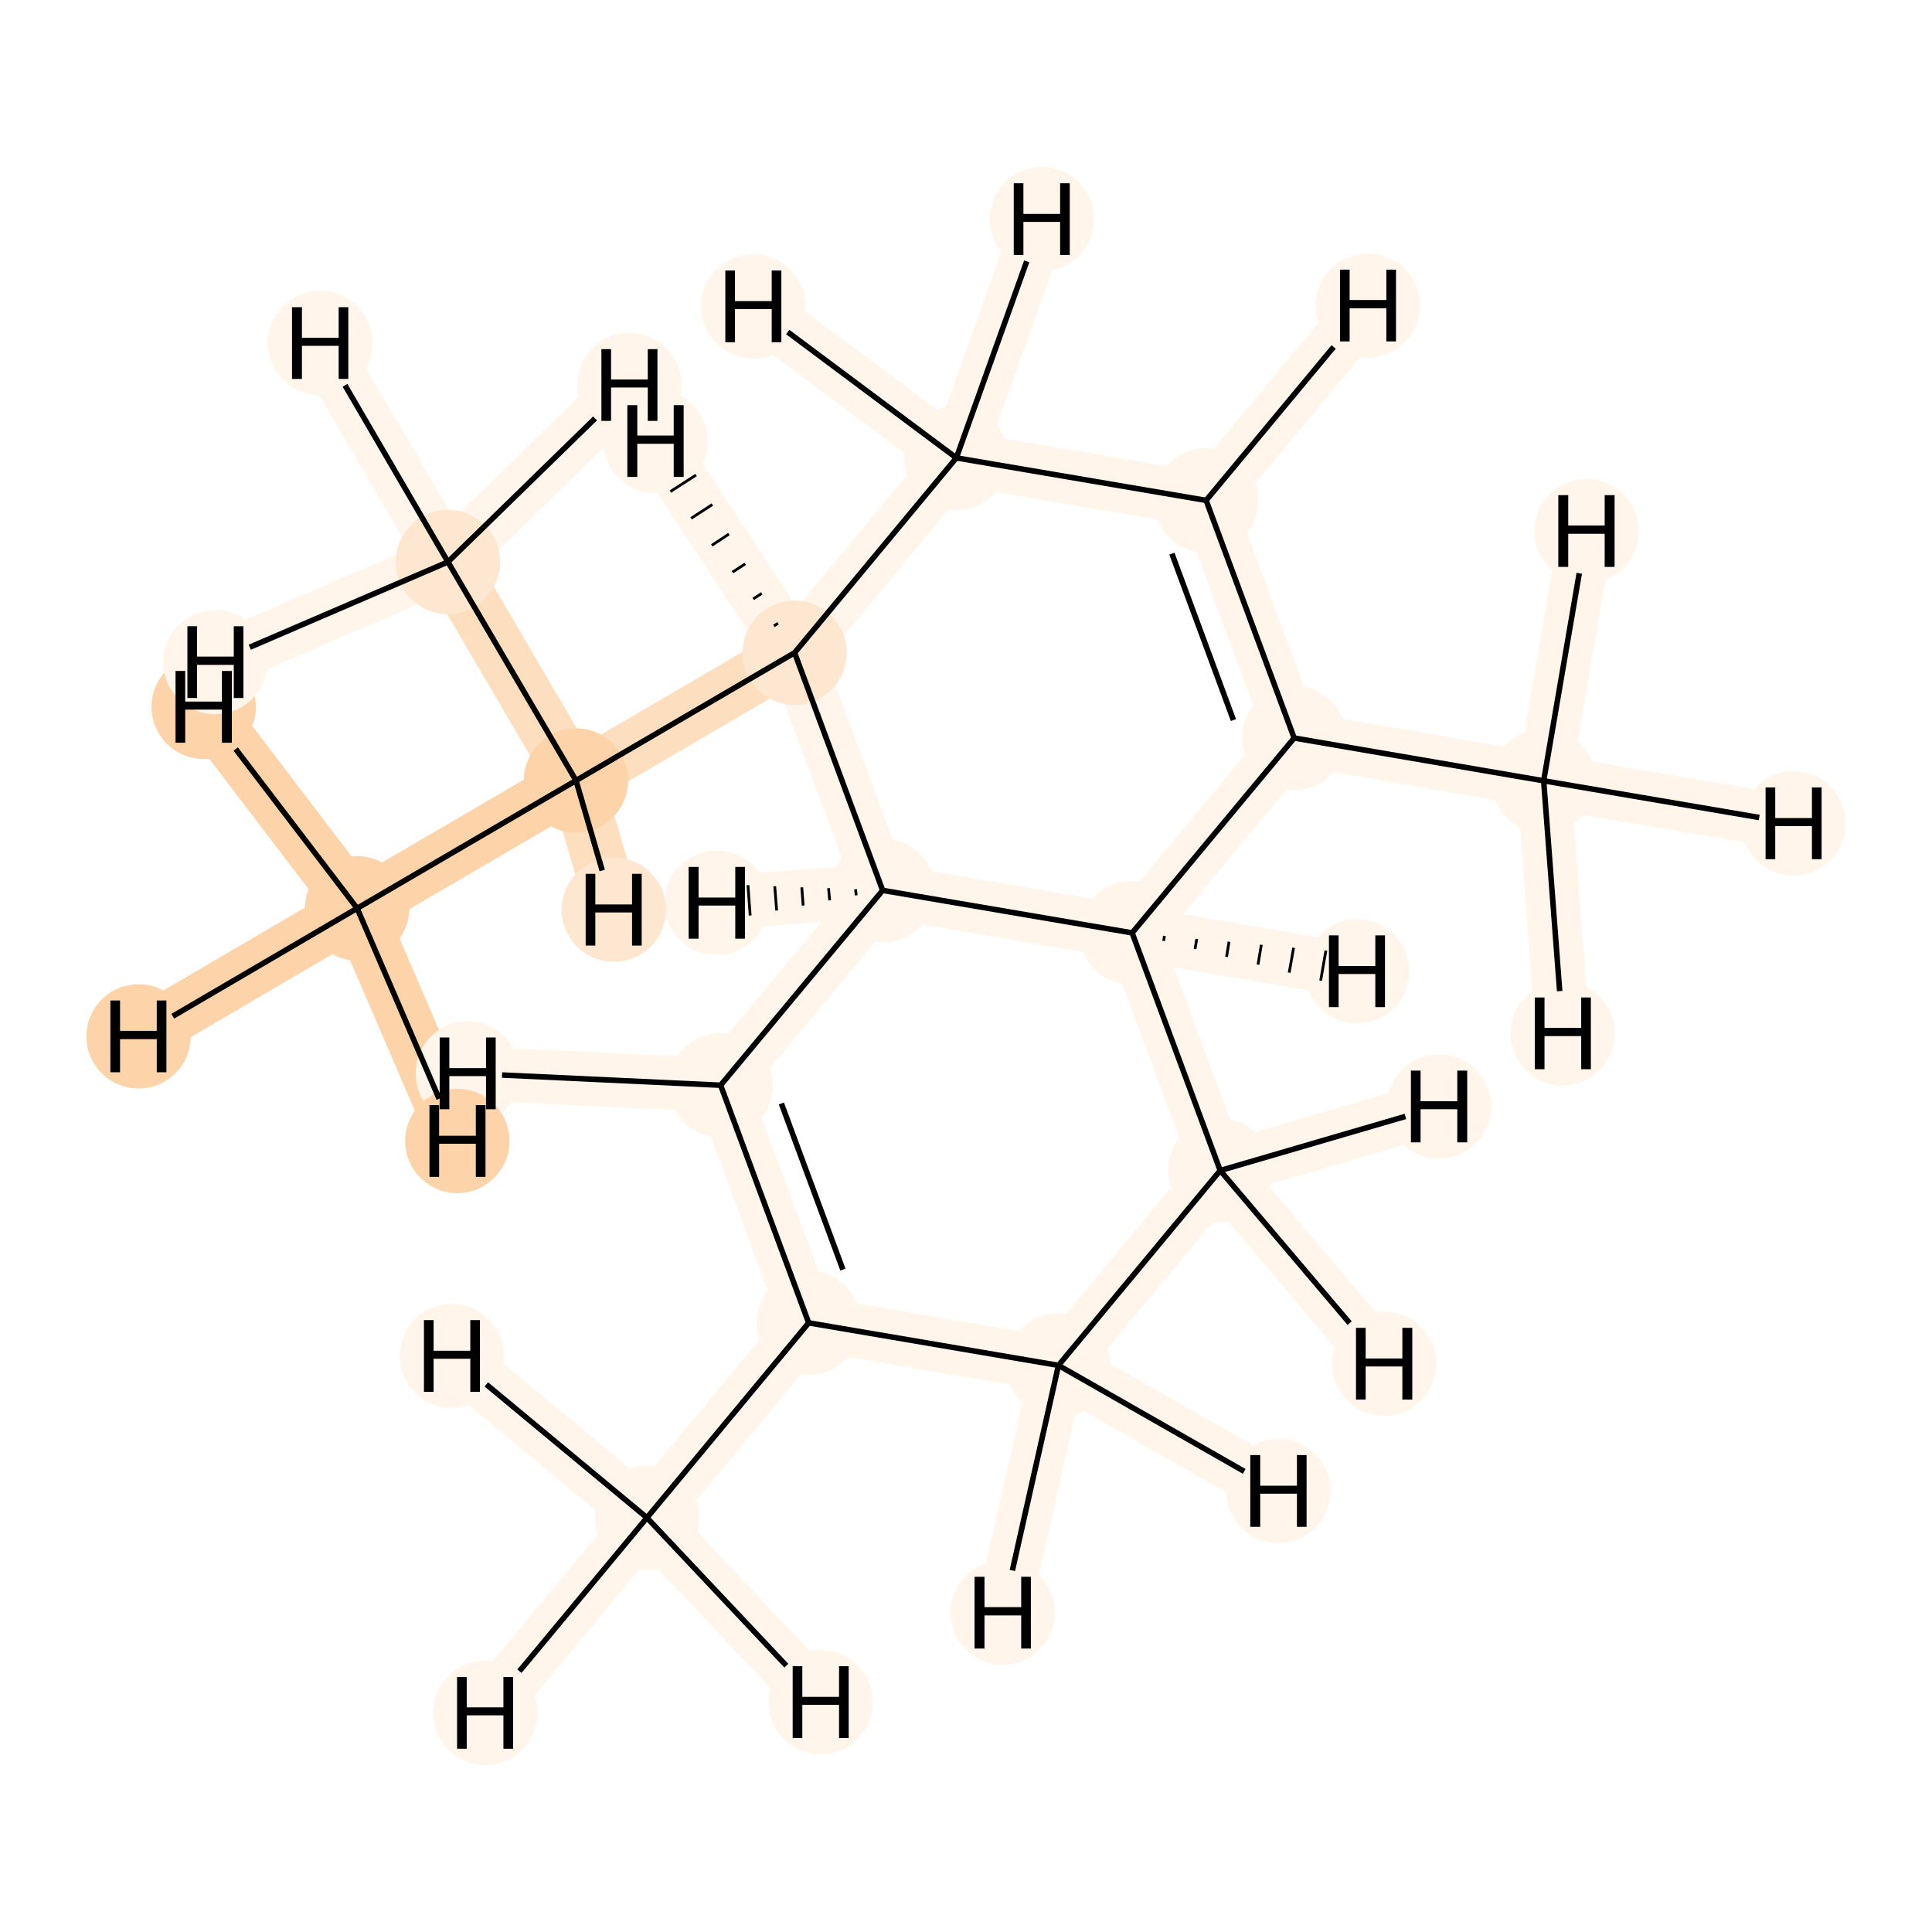 <?xml version='1.0' encoding='iso-8859-1'?>
<svg version='1.1' baseProfile='full'
              xmlns='http://www.w3.org/2000/svg'
                      xmlns:rdkit='http://www.rdkit.org/xml'
                      xmlns:xlink='http://www.w3.org/1999/xlink'
                  xml:space='preserve'
width='700px' height='700px' viewBox='0 0 700 700'>
<!-- END OF HEADER -->
<rect style='opacity:1.0;fill:#FFFFFF;stroke:none' width='700.0' height='700.0' x='0.0' y='0.0'> </rect>
<path d='M 234.4,549.9 L 293.0,479.3' style='fill:none;fill-rule:evenodd;stroke:#FFF5EB;stroke-width:19.6px;stroke-linecap:butt;stroke-linejoin:miter;stroke-opacity:1' />
<path d='M 234.4,549.9 L 175.8,620.6' style='fill:none;fill-rule:evenodd;stroke:#FFF5EB;stroke-width:19.6px;stroke-linecap:butt;stroke-linejoin:miter;stroke-opacity:1' />
<path d='M 234.4,549.9 L 163.7,491.3' style='fill:none;fill-rule:evenodd;stroke:#FFF5EB;stroke-width:19.6px;stroke-linecap:butt;stroke-linejoin:miter;stroke-opacity:1' />
<path d='M 234.4,549.9 L 297.3,616.7' style='fill:none;fill-rule:evenodd;stroke:#FFF5EB;stroke-width:19.6px;stroke-linecap:butt;stroke-linejoin:miter;stroke-opacity:1' />
<path d='M 293.0,479.3 L 261.1,393.2' style='fill:none;fill-rule:evenodd;stroke:#FFF5EB;stroke-width:19.6px;stroke-linecap:butt;stroke-linejoin:miter;stroke-opacity:1' />
<path d='M 293.0,479.3 L 383.5,494.7' style='fill:none;fill-rule:evenodd;stroke:#FFF5EB;stroke-width:19.6px;stroke-linecap:butt;stroke-linejoin:miter;stroke-opacity:1' />
<path d='M 261.1,393.2 L 319.8,322.6' style='fill:none;fill-rule:evenodd;stroke:#FFF5EB;stroke-width:19.6px;stroke-linecap:butt;stroke-linejoin:miter;stroke-opacity:1' />
<path d='M 261.1,393.2 L 169.5,388.9' style='fill:none;fill-rule:evenodd;stroke:#FFF5EB;stroke-width:19.6px;stroke-linecap:butt;stroke-linejoin:miter;stroke-opacity:1' />
<path d='M 319.8,322.6 L 410.2,338.0' style='fill:none;fill-rule:evenodd;stroke:#FFF5EB;stroke-width:19.6px;stroke-linecap:butt;stroke-linejoin:miter;stroke-opacity:1' />
<path d='M 319.8,322.6 L 287.9,236.5' style='fill:none;fill-rule:evenodd;stroke:#FFF5EB;stroke-width:19.6px;stroke-linecap:butt;stroke-linejoin:miter;stroke-opacity:1' />
<path d='M 319.8,322.6 L 259.7,327.1' style='fill:none;fill-rule:evenodd;stroke:#FFF5EB;stroke-width:19.6px;stroke-linecap:butt;stroke-linejoin:miter;stroke-opacity:1' />
<path d='M 410.2,338.0 L 442.1,424.1' style='fill:none;fill-rule:evenodd;stroke:#FFF5EB;stroke-width:19.6px;stroke-linecap:butt;stroke-linejoin:miter;stroke-opacity:1' />
<path d='M 410.2,338.0 L 468.9,267.4' style='fill:none;fill-rule:evenodd;stroke:#FFF5EB;stroke-width:19.6px;stroke-linecap:butt;stroke-linejoin:miter;stroke-opacity:1' />
<path d='M 410.2,338.0 L 491.7,351.9' style='fill:none;fill-rule:evenodd;stroke:#FFF5EB;stroke-width:19.6px;stroke-linecap:butt;stroke-linejoin:miter;stroke-opacity:1' />
<path d='M 442.1,424.1 L 383.5,494.7' style='fill:none;fill-rule:evenodd;stroke:#FFF5EB;stroke-width:19.6px;stroke-linecap:butt;stroke-linejoin:miter;stroke-opacity:1' />
<path d='M 442.1,424.1 L 521.4,400.9' style='fill:none;fill-rule:evenodd;stroke:#FFF5EB;stroke-width:19.6px;stroke-linecap:butt;stroke-linejoin:miter;stroke-opacity:1' />
<path d='M 442.1,424.1 L 501.5,494.1' style='fill:none;fill-rule:evenodd;stroke:#FFF5EB;stroke-width:19.6px;stroke-linecap:butt;stroke-linejoin:miter;stroke-opacity:1' />
<path d='M 383.5,494.7 L 463.2,540.2' style='fill:none;fill-rule:evenodd;stroke:#FFF5EB;stroke-width:19.6px;stroke-linecap:butt;stroke-linejoin:miter;stroke-opacity:1' />
<path d='M 383.5,494.7 L 363.3,584.3' style='fill:none;fill-rule:evenodd;stroke:#FFF5EB;stroke-width:19.6px;stroke-linecap:butt;stroke-linejoin:miter;stroke-opacity:1' />
<path d='M 468.9,267.4 L 437.0,181.3' style='fill:none;fill-rule:evenodd;stroke:#FFF5EB;stroke-width:19.6px;stroke-linecap:butt;stroke-linejoin:miter;stroke-opacity:1' />
<path d='M 468.9,267.4 L 559.3,282.9' style='fill:none;fill-rule:evenodd;stroke:#FFF5EB;stroke-width:19.6px;stroke-linecap:butt;stroke-linejoin:miter;stroke-opacity:1' />
<path d='M 437.0,181.3 L 346.5,165.9' style='fill:none;fill-rule:evenodd;stroke:#FFF5EB;stroke-width:19.6px;stroke-linecap:butt;stroke-linejoin:miter;stroke-opacity:1' />
<path d='M 437.0,181.3 L 495.6,110.7' style='fill:none;fill-rule:evenodd;stroke:#FFF5EB;stroke-width:19.6px;stroke-linecap:butt;stroke-linejoin:miter;stroke-opacity:1' />
<path d='M 346.5,165.9 L 287.9,236.5' style='fill:none;fill-rule:evenodd;stroke:#FFF5EB;stroke-width:19.6px;stroke-linecap:butt;stroke-linejoin:miter;stroke-opacity:1' />
<path d='M 346.5,165.9 L 272.9,111.0' style='fill:none;fill-rule:evenodd;stroke:#FFF5EB;stroke-width:19.6px;stroke-linecap:butt;stroke-linejoin:miter;stroke-opacity:1' />
<path d='M 346.5,165.9 L 377.5,79.4' style='fill:none;fill-rule:evenodd;stroke:#FFF5EB;stroke-width:19.6px;stroke-linecap:butt;stroke-linejoin:miter;stroke-opacity:1' />
<path d='M 287.9,236.5 L 208.7,282.8' style='fill:none;fill-rule:evenodd;stroke:#FDDEBE;stroke-width:19.6px;stroke-linecap:butt;stroke-linejoin:miter;stroke-opacity:1' />
<path d='M 287.9,236.5 L 237.5,159.8' style='fill:none;fill-rule:evenodd;stroke:#FFF5EB;stroke-width:19.6px;stroke-linecap:butt;stroke-linejoin:miter;stroke-opacity:1' />
<path d='M 208.7,282.8 L 129.4,329.1' style='fill:none;fill-rule:evenodd;stroke:#FDD3A9;stroke-width:19.6px;stroke-linecap:butt;stroke-linejoin:miter;stroke-opacity:1' />
<path d='M 208.7,282.8 L 162.3,203.6' style='fill:none;fill-rule:evenodd;stroke:#FDDEBE;stroke-width:19.6px;stroke-linecap:butt;stroke-linejoin:miter;stroke-opacity:1' />
<path d='M 208.7,282.8 L 222.4,329.6' style='fill:none;fill-rule:evenodd;stroke:#FDDEBE;stroke-width:19.6px;stroke-linecap:butt;stroke-linejoin:miter;stroke-opacity:1' />
<path d='M 129.4,329.1 L 50.2,375.5' style='fill:none;fill-rule:evenodd;stroke:#FDD3A9;stroke-width:19.6px;stroke-linecap:butt;stroke-linejoin:miter;stroke-opacity:1' />
<path d='M 129.4,329.1 L 73.8,256.1' style='fill:none;fill-rule:evenodd;stroke:#FDD3A9;stroke-width:19.6px;stroke-linecap:butt;stroke-linejoin:miter;stroke-opacity:1' />
<path d='M 129.4,329.1 L 165.7,413.4' style='fill:none;fill-rule:evenodd;stroke:#FDD3A9;stroke-width:19.6px;stroke-linecap:butt;stroke-linejoin:miter;stroke-opacity:1' />
<path d='M 162.3,203.6 L 116.0,124.3' style='fill:none;fill-rule:evenodd;stroke:#FFF5EB;stroke-width:19.6px;stroke-linecap:butt;stroke-linejoin:miter;stroke-opacity:1' />
<path d='M 162.3,203.6 L 78.0,239.9' style='fill:none;fill-rule:evenodd;stroke:#FFF5EB;stroke-width:19.6px;stroke-linecap:butt;stroke-linejoin:miter;stroke-opacity:1' />
<path d='M 162.3,203.6 L 228.0,139.5' style='fill:none;fill-rule:evenodd;stroke:#FFF5EB;stroke-width:19.6px;stroke-linecap:butt;stroke-linejoin:miter;stroke-opacity:1' />
<path d='M 559.3,282.9 L 649.8,298.3' style='fill:none;fill-rule:evenodd;stroke:#FFF5EB;stroke-width:19.6px;stroke-linecap:butt;stroke-linejoin:miter;stroke-opacity:1' />
<path d='M 559.3,282.9 L 574.8,192.4' style='fill:none;fill-rule:evenodd;stroke:#FFF5EB;stroke-width:19.6px;stroke-linecap:butt;stroke-linejoin:miter;stroke-opacity:1' />
<path d='M 559.3,282.9 L 566.2,374.4' style='fill:none;fill-rule:evenodd;stroke:#FFF5EB;stroke-width:19.6px;stroke-linecap:butt;stroke-linejoin:miter;stroke-opacity:1' />
<ellipse cx='234.4' cy='549.9' rx='18.4' ry='18.4'  style='fill:#FFF5EB;fill-rule:evenodd;stroke:#FFF5EB;stroke-width:1.0px;stroke-linecap:butt;stroke-linejoin:miter;stroke-opacity:1' />
<ellipse cx='293.0' cy='479.3' rx='18.4' ry='18.4'  style='fill:#FFF5EB;fill-rule:evenodd;stroke:#FFF5EB;stroke-width:1.0px;stroke-linecap:butt;stroke-linejoin:miter;stroke-opacity:1' />
<ellipse cx='261.1' cy='393.2' rx='18.4' ry='18.4'  style='fill:#FFF5EB;fill-rule:evenodd;stroke:#FFF5EB;stroke-width:1.0px;stroke-linecap:butt;stroke-linejoin:miter;stroke-opacity:1' />
<ellipse cx='319.8' cy='322.6' rx='18.4' ry='18.4'  style='fill:#FFF5EB;fill-rule:evenodd;stroke:#FFF5EB;stroke-width:1.0px;stroke-linecap:butt;stroke-linejoin:miter;stroke-opacity:1' />
<ellipse cx='410.2' cy='338.0' rx='18.4' ry='18.4'  style='fill:#FFF5EB;fill-rule:evenodd;stroke:#FFF5EB;stroke-width:1.0px;stroke-linecap:butt;stroke-linejoin:miter;stroke-opacity:1' />
<ellipse cx='442.1' cy='424.1' rx='18.4' ry='18.4'  style='fill:#FFF5EB;fill-rule:evenodd;stroke:#FFF5EB;stroke-width:1.0px;stroke-linecap:butt;stroke-linejoin:miter;stroke-opacity:1' />
<ellipse cx='383.5' cy='494.7' rx='18.4' ry='18.4'  style='fill:#FFF5EB;fill-rule:evenodd;stroke:#FFF5EB;stroke-width:1.0px;stroke-linecap:butt;stroke-linejoin:miter;stroke-opacity:1' />
<ellipse cx='468.9' cy='267.4' rx='18.4' ry='18.4'  style='fill:#FFF5EB;fill-rule:evenodd;stroke:#FFF5EB;stroke-width:1.0px;stroke-linecap:butt;stroke-linejoin:miter;stroke-opacity:1' />
<ellipse cx='437.0' cy='181.3' rx='18.4' ry='18.4'  style='fill:#FFF5EB;fill-rule:evenodd;stroke:#FFF5EB;stroke-width:1.0px;stroke-linecap:butt;stroke-linejoin:miter;stroke-opacity:1' />
<ellipse cx='346.5' cy='165.9' rx='18.4' ry='18.4'  style='fill:#FFF5EB;fill-rule:evenodd;stroke:#FFF5EB;stroke-width:1.0px;stroke-linecap:butt;stroke-linejoin:miter;stroke-opacity:1' />
<ellipse cx='287.9' cy='236.5' rx='18.4' ry='18.4'  style='fill:#FEE7D0;fill-rule:evenodd;stroke:#FEE7D0;stroke-width:1.0px;stroke-linecap:butt;stroke-linejoin:miter;stroke-opacity:1' />
<ellipse cx='208.7' cy='282.8' rx='18.4' ry='18.4'  style='fill:#FDD3A9;fill-rule:evenodd;stroke:#FDD3A9;stroke-width:1.0px;stroke-linecap:butt;stroke-linejoin:miter;stroke-opacity:1' />
<ellipse cx='129.4' cy='329.1' rx='18.4' ry='18.4'  style='fill:#FDD3A9;fill-rule:evenodd;stroke:#FDD3A9;stroke-width:1.0px;stroke-linecap:butt;stroke-linejoin:miter;stroke-opacity:1' />
<ellipse cx='162.3' cy='203.6' rx='18.4' ry='18.4'  style='fill:#FEE7D0;fill-rule:evenodd;stroke:#FEE7D0;stroke-width:1.0px;stroke-linecap:butt;stroke-linejoin:miter;stroke-opacity:1' />
<ellipse cx='559.3' cy='282.9' rx='18.4' ry='18.4'  style='fill:#FFF5EB;fill-rule:evenodd;stroke:#FFF5EB;stroke-width:1.0px;stroke-linecap:butt;stroke-linejoin:miter;stroke-opacity:1' />
<ellipse cx='175.8' cy='620.6' rx='18.4' ry='18.4'  style='fill:#FFF5EB;fill-rule:evenodd;stroke:#FFF5EB;stroke-width:1.0px;stroke-linecap:butt;stroke-linejoin:miter;stroke-opacity:1' />
<ellipse cx='163.7' cy='491.3' rx='18.4' ry='18.4'  style='fill:#FFF5EB;fill-rule:evenodd;stroke:#FFF5EB;stroke-width:1.0px;stroke-linecap:butt;stroke-linejoin:miter;stroke-opacity:1' />
<ellipse cx='297.3' cy='616.7' rx='18.4' ry='18.4'  style='fill:#FFF5EB;fill-rule:evenodd;stroke:#FFF5EB;stroke-width:1.0px;stroke-linecap:butt;stroke-linejoin:miter;stroke-opacity:1' />
<ellipse cx='169.5' cy='388.9' rx='18.4' ry='18.4'  style='fill:#FFF5EB;fill-rule:evenodd;stroke:#FFF5EB;stroke-width:1.0px;stroke-linecap:butt;stroke-linejoin:miter;stroke-opacity:1' />
<ellipse cx='259.7' cy='327.1' rx='18.4' ry='18.4'  style='fill:#FFF5EB;fill-rule:evenodd;stroke:#FFF5EB;stroke-width:1.0px;stroke-linecap:butt;stroke-linejoin:miter;stroke-opacity:1' />
<ellipse cx='491.7' cy='351.9' rx='18.4' ry='18.4'  style='fill:#FFF5EB;fill-rule:evenodd;stroke:#FFF5EB;stroke-width:1.0px;stroke-linecap:butt;stroke-linejoin:miter;stroke-opacity:1' />
<ellipse cx='521.4' cy='400.9' rx='18.4' ry='18.4'  style='fill:#FFF5EB;fill-rule:evenodd;stroke:#FFF5EB;stroke-width:1.0px;stroke-linecap:butt;stroke-linejoin:miter;stroke-opacity:1' />
<ellipse cx='501.5' cy='494.1' rx='18.4' ry='18.4'  style='fill:#FFF5EB;fill-rule:evenodd;stroke:#FFF5EB;stroke-width:1.0px;stroke-linecap:butt;stroke-linejoin:miter;stroke-opacity:1' />
<ellipse cx='463.2' cy='540.2' rx='18.4' ry='18.4'  style='fill:#FFF5EB;fill-rule:evenodd;stroke:#FFF5EB;stroke-width:1.0px;stroke-linecap:butt;stroke-linejoin:miter;stroke-opacity:1' />
<ellipse cx='363.3' cy='584.3' rx='18.4' ry='18.4'  style='fill:#FFF5EB;fill-rule:evenodd;stroke:#FFF5EB;stroke-width:1.0px;stroke-linecap:butt;stroke-linejoin:miter;stroke-opacity:1' />
<ellipse cx='495.6' cy='110.7' rx='18.4' ry='18.4'  style='fill:#FFF5EB;fill-rule:evenodd;stroke:#FFF5EB;stroke-width:1.0px;stroke-linecap:butt;stroke-linejoin:miter;stroke-opacity:1' />
<ellipse cx='272.9' cy='111.0' rx='18.4' ry='18.4'  style='fill:#FFF5EB;fill-rule:evenodd;stroke:#FFF5EB;stroke-width:1.0px;stroke-linecap:butt;stroke-linejoin:miter;stroke-opacity:1' />
<ellipse cx='377.5' cy='79.4' rx='18.4' ry='18.4'  style='fill:#FFF5EB;fill-rule:evenodd;stroke:#FFF5EB;stroke-width:1.0px;stroke-linecap:butt;stroke-linejoin:miter;stroke-opacity:1' />
<ellipse cx='237.5' cy='159.8' rx='18.4' ry='18.4'  style='fill:#FFF5EB;fill-rule:evenodd;stroke:#FFF5EB;stroke-width:1.0px;stroke-linecap:butt;stroke-linejoin:miter;stroke-opacity:1' />
<ellipse cx='222.4' cy='329.6' rx='18.4' ry='18.4'  style='fill:#FEE7D0;fill-rule:evenodd;stroke:#FEE7D0;stroke-width:1.0px;stroke-linecap:butt;stroke-linejoin:miter;stroke-opacity:1' />
<ellipse cx='50.2' cy='375.5' rx='18.4' ry='18.4'  style='fill:#FDD3A9;fill-rule:evenodd;stroke:#FDD3A9;stroke-width:1.0px;stroke-linecap:butt;stroke-linejoin:miter;stroke-opacity:1' />
<ellipse cx='73.8' cy='256.1' rx='18.4' ry='18.4'  style='fill:#FDD3A9;fill-rule:evenodd;stroke:#FDD3A9;stroke-width:1.0px;stroke-linecap:butt;stroke-linejoin:miter;stroke-opacity:1' />
<ellipse cx='165.7' cy='413.4' rx='18.4' ry='18.4'  style='fill:#FDD3A9;fill-rule:evenodd;stroke:#FDD3A9;stroke-width:1.0px;stroke-linecap:butt;stroke-linejoin:miter;stroke-opacity:1' />
<ellipse cx='116.0' cy='124.3' rx='18.4' ry='18.4'  style='fill:#FFF5EB;fill-rule:evenodd;stroke:#FFF5EB;stroke-width:1.0px;stroke-linecap:butt;stroke-linejoin:miter;stroke-opacity:1' />
<ellipse cx='78.0' cy='239.9' rx='18.4' ry='18.4'  style='fill:#FFF5EB;fill-rule:evenodd;stroke:#FFF5EB;stroke-width:1.0px;stroke-linecap:butt;stroke-linejoin:miter;stroke-opacity:1' />
<ellipse cx='228.0' cy='139.5' rx='18.4' ry='18.4'  style='fill:#FFF5EB;fill-rule:evenodd;stroke:#FFF5EB;stroke-width:1.0px;stroke-linecap:butt;stroke-linejoin:miter;stroke-opacity:1' />
<ellipse cx='649.8' cy='298.3' rx='18.4' ry='18.4'  style='fill:#FFF5EB;fill-rule:evenodd;stroke:#FFF5EB;stroke-width:1.0px;stroke-linecap:butt;stroke-linejoin:miter;stroke-opacity:1' />
<ellipse cx='574.8' cy='192.4' rx='18.4' ry='18.4'  style='fill:#FFF5EB;fill-rule:evenodd;stroke:#FFF5EB;stroke-width:1.0px;stroke-linecap:butt;stroke-linejoin:miter;stroke-opacity:1' />
<ellipse cx='566.2' cy='374.4' rx='18.4' ry='18.4'  style='fill:#FFF5EB;fill-rule:evenodd;stroke:#FFF5EB;stroke-width:1.0px;stroke-linecap:butt;stroke-linejoin:miter;stroke-opacity:1' />
<path class='bond-0 atom-0 atom-1' d='M 234.4,549.9 L 293.0,479.3' style='fill:none;fill-rule:evenodd;stroke:#000000;stroke-width:2.0px;stroke-linecap:butt;stroke-linejoin:miter;stroke-opacity:1' />
<path class='bond-16 atom-0 atom-15' d='M 234.4,549.9 L 188.2,605.5' style='fill:none;fill-rule:evenodd;stroke:#000000;stroke-width:2.0px;stroke-linecap:butt;stroke-linejoin:miter;stroke-opacity:1' />
<path class='bond-17 atom-0 atom-16' d='M 234.4,549.9 L 176.2,501.6' style='fill:none;fill-rule:evenodd;stroke:#000000;stroke-width:2.0px;stroke-linecap:butt;stroke-linejoin:miter;stroke-opacity:1' />
<path class='bond-18 atom-0 atom-17' d='M 234.4,549.9 L 284.9,603.5' style='fill:none;fill-rule:evenodd;stroke:#000000;stroke-width:2.0px;stroke-linecap:butt;stroke-linejoin:miter;stroke-opacity:1' />
<path class='bond-1 atom-1 atom-2' d='M 293.0,479.3 L 261.1,393.2' style='fill:none;fill-rule:evenodd;stroke:#000000;stroke-width:2.0px;stroke-linecap:butt;stroke-linejoin:miter;stroke-opacity:1' />
<path class='bond-1 atom-1 atom-2' d='M 305.4,460.0 L 283.1,399.8' style='fill:none;fill-rule:evenodd;stroke:#000000;stroke-width:2.0px;stroke-linecap:butt;stroke-linejoin:miter;stroke-opacity:1' />
<path class='bond-14 atom-6 atom-1' d='M 383.5,494.7 L 293.0,479.3' style='fill:none;fill-rule:evenodd;stroke:#000000;stroke-width:2.0px;stroke-linecap:butt;stroke-linejoin:miter;stroke-opacity:1' />
<path class='bond-2 atom-2 atom-3' d='M 261.1,393.2 L 319.8,322.6' style='fill:none;fill-rule:evenodd;stroke:#000000;stroke-width:2.0px;stroke-linecap:butt;stroke-linejoin:miter;stroke-opacity:1' />
<path class='bond-19 atom-2 atom-18' d='M 261.1,393.2 L 181.9,389.5' style='fill:none;fill-rule:evenodd;stroke:#000000;stroke-width:2.0px;stroke-linecap:butt;stroke-linejoin:miter;stroke-opacity:1' />
<path class='bond-3 atom-3 atom-4' d='M 319.8,322.6 L 410.2,338.0' style='fill:none;fill-rule:evenodd;stroke:#000000;stroke-width:2.0px;stroke-linecap:butt;stroke-linejoin:miter;stroke-opacity:1' />
<path class='bond-15 atom-10 atom-3' d='M 287.9,236.5 L 319.8,322.6' style='fill:none;fill-rule:evenodd;stroke:#000000;stroke-width:2.0px;stroke-linecap:butt;stroke-linejoin:miter;stroke-opacity:1' />
<path class='bond-20 atom-3 atom-19' d='M 310.0,322.2 L 310.2,324.4' style='fill:none;fill-rule:evenodd;stroke:#000000;stroke-width:1.0px;stroke-linecap:butt;stroke-linejoin:miter;stroke-opacity:1' />
<path class='bond-20 atom-3 atom-19' d='M 300.2,321.8 L 300.6,326.2' style='fill:none;fill-rule:evenodd;stroke:#000000;stroke-width:1.0px;stroke-linecap:butt;stroke-linejoin:miter;stroke-opacity:1' />
<path class='bond-20 atom-3 atom-19' d='M 290.5,321.5 L 291.0,328.1' style='fill:none;fill-rule:evenodd;stroke:#000000;stroke-width:1.0px;stroke-linecap:butt;stroke-linejoin:miter;stroke-opacity:1' />
<path class='bond-20 atom-3 atom-19' d='M 280.7,321.1 L 281.4,329.9' style='fill:none;fill-rule:evenodd;stroke:#000000;stroke-width:1.0px;stroke-linecap:butt;stroke-linejoin:miter;stroke-opacity:1' />
<path class='bond-20 atom-3 atom-19' d='M 271.0,320.7 L 271.8,331.7' style='fill:none;fill-rule:evenodd;stroke:#000000;stroke-width:1.0px;stroke-linecap:butt;stroke-linejoin:miter;stroke-opacity:1' />
<path class='bond-4 atom-4 atom-5' d='M 410.2,338.0 L 442.1,424.1' style='fill:none;fill-rule:evenodd;stroke:#000000;stroke-width:2.0px;stroke-linecap:butt;stroke-linejoin:miter;stroke-opacity:1' />
<path class='bond-6 atom-4 atom-7' d='M 410.2,338.0 L 468.9,267.4' style='fill:none;fill-rule:evenodd;stroke:#000000;stroke-width:2.0px;stroke-linecap:butt;stroke-linejoin:miter;stroke-opacity:1' />
<path class='bond-21 atom-4 atom-20' d='M 421.6,340.9 L 421.9,339.1' style='fill:none;fill-rule:evenodd;stroke:#000000;stroke-width:1.0px;stroke-linecap:butt;stroke-linejoin:miter;stroke-opacity:1' />
<path class='bond-21 atom-4 atom-20' d='M 433.0,343.8 L 433.6,340.2' style='fill:none;fill-rule:evenodd;stroke:#000000;stroke-width:1.0px;stroke-linecap:butt;stroke-linejoin:miter;stroke-opacity:1' />
<path class='bond-21 atom-4 atom-20' d='M 444.4,346.7 L 445.3,341.2' style='fill:none;fill-rule:evenodd;stroke:#000000;stroke-width:1.0px;stroke-linecap:butt;stroke-linejoin:miter;stroke-opacity:1' />
<path class='bond-21 atom-4 atom-20' d='M 455.8,349.5 L 457.0,342.3' style='fill:none;fill-rule:evenodd;stroke:#000000;stroke-width:1.0px;stroke-linecap:butt;stroke-linejoin:miter;stroke-opacity:1' />
<path class='bond-21 atom-4 atom-20' d='M 467.1,352.4 L 468.7,343.4' style='fill:none;fill-rule:evenodd;stroke:#000000;stroke-width:1.0px;stroke-linecap:butt;stroke-linejoin:miter;stroke-opacity:1' />
<path class='bond-21 atom-4 atom-20' d='M 478.5,355.3 L 480.4,344.4' style='fill:none;fill-rule:evenodd;stroke:#000000;stroke-width:1.0px;stroke-linecap:butt;stroke-linejoin:miter;stroke-opacity:1' />
<path class='bond-5 atom-5 atom-6' d='M 442.1,424.1 L 383.5,494.7' style='fill:none;fill-rule:evenodd;stroke:#000000;stroke-width:2.0px;stroke-linecap:butt;stroke-linejoin:miter;stroke-opacity:1' />
<path class='bond-22 atom-5 atom-21' d='M 442.1,424.1 L 509.2,404.5' style='fill:none;fill-rule:evenodd;stroke:#000000;stroke-width:2.0px;stroke-linecap:butt;stroke-linejoin:miter;stroke-opacity:1' />
<path class='bond-23 atom-5 atom-22' d='M 442.1,424.1 L 489.0,479.4' style='fill:none;fill-rule:evenodd;stroke:#000000;stroke-width:2.0px;stroke-linecap:butt;stroke-linejoin:miter;stroke-opacity:1' />
<path class='bond-24 atom-6 atom-23' d='M 383.5,494.7 L 450.8,533.1' style='fill:none;fill-rule:evenodd;stroke:#000000;stroke-width:2.0px;stroke-linecap:butt;stroke-linejoin:miter;stroke-opacity:1' />
<path class='bond-25 atom-6 atom-24' d='M 383.5,494.7 L 366.8,569.0' style='fill:none;fill-rule:evenodd;stroke:#000000;stroke-width:2.0px;stroke-linecap:butt;stroke-linejoin:miter;stroke-opacity:1' />
<path class='bond-7 atom-7 atom-8' d='M 468.9,267.4 L 437.0,181.3' style='fill:none;fill-rule:evenodd;stroke:#000000;stroke-width:2.0px;stroke-linecap:butt;stroke-linejoin:miter;stroke-opacity:1' />
<path class='bond-7 atom-7 atom-8' d='M 446.9,260.9 L 424.6,200.6' style='fill:none;fill-rule:evenodd;stroke:#000000;stroke-width:2.0px;stroke-linecap:butt;stroke-linejoin:miter;stroke-opacity:1' />
<path class='bond-13 atom-7 atom-14' d='M 468.9,267.4 L 559.3,282.9' style='fill:none;fill-rule:evenodd;stroke:#000000;stroke-width:2.0px;stroke-linecap:butt;stroke-linejoin:miter;stroke-opacity:1' />
<path class='bond-8 atom-8 atom-9' d='M 437.0,181.3 L 346.5,165.9' style='fill:none;fill-rule:evenodd;stroke:#000000;stroke-width:2.0px;stroke-linecap:butt;stroke-linejoin:miter;stroke-opacity:1' />
<path class='bond-26 atom-8 atom-25' d='M 437.0,181.3 L 483.2,125.7' style='fill:none;fill-rule:evenodd;stroke:#000000;stroke-width:2.0px;stroke-linecap:butt;stroke-linejoin:miter;stroke-opacity:1' />
<path class='bond-9 atom-9 atom-10' d='M 346.5,165.9 L 287.9,236.5' style='fill:none;fill-rule:evenodd;stroke:#000000;stroke-width:2.0px;stroke-linecap:butt;stroke-linejoin:miter;stroke-opacity:1' />
<path class='bond-27 atom-9 atom-26' d='M 346.5,165.9 L 285.4,120.3' style='fill:none;fill-rule:evenodd;stroke:#000000;stroke-width:2.0px;stroke-linecap:butt;stroke-linejoin:miter;stroke-opacity:1' />
<path class='bond-28 atom-9 atom-27' d='M 346.5,165.9 L 372.0,94.7' style='fill:none;fill-rule:evenodd;stroke:#000000;stroke-width:2.0px;stroke-linecap:butt;stroke-linejoin:miter;stroke-opacity:1' />
<path class='bond-10 atom-10 atom-11' d='M 287.9,236.5 L 208.7,282.8' style='fill:none;fill-rule:evenodd;stroke:#000000;stroke-width:2.0px;stroke-linecap:butt;stroke-linejoin:miter;stroke-opacity:1' />
<path class='bond-29 atom-10 atom-28' d='M 281.9,225.8 L 280.4,226.8' style='fill:none;fill-rule:evenodd;stroke:#000000;stroke-width:1.0px;stroke-linecap:butt;stroke-linejoin:miter;stroke-opacity:1' />
<path class='bond-29 atom-10 atom-28' d='M 276.0,215.0 L 272.9,217.0' style='fill:none;fill-rule:evenodd;stroke:#000000;stroke-width:1.0px;stroke-linecap:butt;stroke-linejoin:miter;stroke-opacity:1' />
<path class='bond-29 atom-10 atom-28' d='M 270.0,204.3 L 265.4,207.3' style='fill:none;fill-rule:evenodd;stroke:#000000;stroke-width:1.0px;stroke-linecap:butt;stroke-linejoin:miter;stroke-opacity:1' />
<path class='bond-29 atom-10 atom-28' d='M 264.1,193.5 L 257.9,197.6' style='fill:none;fill-rule:evenodd;stroke:#000000;stroke-width:1.0px;stroke-linecap:butt;stroke-linejoin:miter;stroke-opacity:1' />
<path class='bond-29 atom-10 atom-28' d='M 258.1,182.8 L 250.4,187.8' style='fill:none;fill-rule:evenodd;stroke:#000000;stroke-width:1.0px;stroke-linecap:butt;stroke-linejoin:miter;stroke-opacity:1' />
<path class='bond-29 atom-10 atom-28' d='M 252.2,172.1 L 242.9,178.1' style='fill:none;fill-rule:evenodd;stroke:#000000;stroke-width:1.0px;stroke-linecap:butt;stroke-linejoin:miter;stroke-opacity:1' />
<path class='bond-11 atom-11 atom-12' d='M 208.7,282.8 L 129.4,329.1' style='fill:none;fill-rule:evenodd;stroke:#000000;stroke-width:2.0px;stroke-linecap:butt;stroke-linejoin:miter;stroke-opacity:1' />
<path class='bond-12 atom-11 atom-13' d='M 208.7,282.8 L 162.3,203.6' style='fill:none;fill-rule:evenodd;stroke:#000000;stroke-width:2.0px;stroke-linecap:butt;stroke-linejoin:miter;stroke-opacity:1' />
<path class='bond-30 atom-11 atom-29' d='M 208.7,282.8 L 218.2,315.4' style='fill:none;fill-rule:evenodd;stroke:#000000;stroke-width:2.0px;stroke-linecap:butt;stroke-linejoin:miter;stroke-opacity:1' />
<path class='bond-31 atom-12 atom-30' d='M 129.4,329.1 L 62.6,368.2' style='fill:none;fill-rule:evenodd;stroke:#000000;stroke-width:2.0px;stroke-linecap:butt;stroke-linejoin:miter;stroke-opacity:1' />
<path class='bond-32 atom-12 atom-31' d='M 129.4,329.1 L 85.4,271.4' style='fill:none;fill-rule:evenodd;stroke:#000000;stroke-width:2.0px;stroke-linecap:butt;stroke-linejoin:miter;stroke-opacity:1' />
<path class='bond-33 atom-12 atom-32' d='M 129.4,329.1 L 159.1,398.1' style='fill:none;fill-rule:evenodd;stroke:#000000;stroke-width:2.0px;stroke-linecap:butt;stroke-linejoin:miter;stroke-opacity:1' />
<path class='bond-34 atom-13 atom-33' d='M 162.3,203.6 L 125.0,139.6' style='fill:none;fill-rule:evenodd;stroke:#000000;stroke-width:2.0px;stroke-linecap:butt;stroke-linejoin:miter;stroke-opacity:1' />
<path class='bond-35 atom-13 atom-34' d='M 162.3,203.6 L 90.5,234.5' style='fill:none;fill-rule:evenodd;stroke:#000000;stroke-width:2.0px;stroke-linecap:butt;stroke-linejoin:miter;stroke-opacity:1' />
<path class='bond-36 atom-13 atom-35' d='M 162.3,203.6 L 215.6,151.6' style='fill:none;fill-rule:evenodd;stroke:#000000;stroke-width:2.0px;stroke-linecap:butt;stroke-linejoin:miter;stroke-opacity:1' />
<path class='bond-37 atom-14 atom-36' d='M 559.3,282.9 L 637.4,296.2' style='fill:none;fill-rule:evenodd;stroke:#000000;stroke-width:2.0px;stroke-linecap:butt;stroke-linejoin:miter;stroke-opacity:1' />
<path class='bond-38 atom-14 atom-37' d='M 559.3,282.9 L 572.2,207.7' style='fill:none;fill-rule:evenodd;stroke:#000000;stroke-width:2.0px;stroke-linecap:butt;stroke-linejoin:miter;stroke-opacity:1' />
<path class='bond-39 atom-14 atom-38' d='M 559.3,282.9 L 565.1,359.1' style='fill:none;fill-rule:evenodd;stroke:#000000;stroke-width:2.0px;stroke-linecap:butt;stroke-linejoin:miter;stroke-opacity:1' />
<path  class='atom-15' d='M 165.6 607.6
L 169.1 607.6
L 169.1 618.6
L 182.4 618.6
L 182.4 607.6
L 185.9 607.6
L 185.9 633.6
L 182.4 633.6
L 182.4 621.5
L 169.1 621.5
L 169.1 633.6
L 165.6 633.6
L 165.6 607.6
' fill='#000000'/>
<path  class='atom-16' d='M 153.6 478.3
L 157.1 478.3
L 157.1 489.4
L 170.4 489.4
L 170.4 478.3
L 173.9 478.3
L 173.9 504.3
L 170.4 504.3
L 170.4 492.3
L 157.1 492.3
L 157.1 504.3
L 153.6 504.3
L 153.6 478.3
' fill='#000000'/>
<path  class='atom-17' d='M 287.2 603.7
L 290.7 603.7
L 290.7 614.8
L 304.0 614.8
L 304.0 603.7
L 307.5 603.7
L 307.5 629.7
L 304.0 629.7
L 304.0 617.7
L 290.7 617.7
L 290.7 629.7
L 287.2 629.7
L 287.2 603.7
' fill='#000000'/>
<path  class='atom-18' d='M 159.3 375.9
L 162.8 375.9
L 162.8 387.0
L 176.1 387.0
L 176.1 375.9
L 179.6 375.9
L 179.6 401.9
L 176.1 401.9
L 176.1 389.9
L 162.8 389.9
L 162.8 401.9
L 159.3 401.9
L 159.3 375.9
' fill='#000000'/>
<path  class='atom-19' d='M 249.5 314.1
L 253.1 314.1
L 253.1 325.2
L 266.4 325.2
L 266.4 314.1
L 269.9 314.1
L 269.9 340.1
L 266.4 340.1
L 266.4 328.1
L 253.1 328.1
L 253.1 340.1
L 249.5 340.1
L 249.5 314.1
' fill='#000000'/>
<path  class='atom-20' d='M 481.5 338.9
L 485.0 338.9
L 485.0 350.0
L 498.3 350.0
L 498.3 338.9
L 501.8 338.9
L 501.8 364.9
L 498.3 364.9
L 498.3 352.9
L 485.0 352.9
L 485.0 364.9
L 481.5 364.9
L 481.5 338.9
' fill='#000000'/>
<path  class='atom-21' d='M 511.2 387.9
L 514.7 387.9
L 514.7 399.0
L 528.0 399.0
L 528.0 387.9
L 531.6 387.9
L 531.6 413.9
L 528.0 413.9
L 528.0 401.9
L 514.7 401.9
L 514.7 413.9
L 511.2 413.9
L 511.2 387.9
' fill='#000000'/>
<path  class='atom-22' d='M 491.3 481.1
L 494.8 481.1
L 494.8 492.2
L 508.1 492.2
L 508.1 481.1
L 511.7 481.1
L 511.7 507.1
L 508.1 507.1
L 508.1 495.1
L 494.8 495.1
L 494.8 507.1
L 491.3 507.1
L 491.3 481.1
' fill='#000000'/>
<path  class='atom-23' d='M 453.0 527.2
L 456.6 527.2
L 456.6 538.3
L 469.9 538.3
L 469.9 527.2
L 473.4 527.2
L 473.4 553.2
L 469.9 553.2
L 469.9 541.2
L 456.6 541.2
L 456.6 553.2
L 453.0 553.2
L 453.0 527.2
' fill='#000000'/>
<path  class='atom-24' d='M 353.1 571.3
L 356.7 571.3
L 356.7 582.3
L 370.0 582.3
L 370.0 571.3
L 373.5 571.3
L 373.5 597.3
L 370.0 597.3
L 370.0 585.3
L 356.7 585.3
L 356.7 597.3
L 353.1 597.3
L 353.1 571.3
' fill='#000000'/>
<path  class='atom-25' d='M 485.5 97.7
L 489.0 97.7
L 489.0 108.7
L 502.3 108.7
L 502.3 97.7
L 505.8 97.7
L 505.8 123.7
L 502.3 123.7
L 502.3 111.7
L 489.0 111.7
L 489.0 123.7
L 485.5 123.7
L 485.5 97.7
' fill='#000000'/>
<path  class='atom-26' d='M 262.8 98.0
L 266.3 98.0
L 266.3 109.1
L 279.6 109.1
L 279.6 98.0
L 283.1 98.0
L 283.1 124.0
L 279.6 124.0
L 279.6 112.0
L 266.3 112.0
L 266.3 124.0
L 262.8 124.0
L 262.8 98.0
' fill='#000000'/>
<path  class='atom-27' d='M 367.3 66.4
L 370.8 66.4
L 370.8 77.5
L 384.1 77.5
L 384.1 66.4
L 387.6 66.4
L 387.6 92.4
L 384.1 92.4
L 384.1 80.4
L 370.8 80.4
L 370.8 92.4
L 367.3 92.4
L 367.3 66.4
' fill='#000000'/>
<path  class='atom-28' d='M 227.3 146.8
L 230.9 146.8
L 230.9 157.8
L 244.1 157.8
L 244.1 146.8
L 247.7 146.8
L 247.7 172.8
L 244.1 172.8
L 244.1 160.8
L 230.9 160.8
L 230.9 172.8
L 227.3 172.8
L 227.3 146.8
' fill='#000000'/>
<path  class='atom-29' d='M 212.2 316.6
L 215.7 316.6
L 215.7 327.7
L 229.0 327.7
L 229.0 316.6
L 232.5 316.6
L 232.5 342.6
L 229.0 342.6
L 229.0 330.6
L 215.7 330.6
L 215.7 342.6
L 212.2 342.6
L 212.2 316.6
' fill='#000000'/>
<path  class='atom-30' d='M 40.0 362.5
L 43.5 362.5
L 43.5 373.5
L 56.8 373.5
L 56.8 362.5
L 60.3 362.5
L 60.3 388.5
L 56.8 388.5
L 56.8 376.5
L 43.5 376.5
L 43.5 388.5
L 40.0 388.5
L 40.0 362.5
' fill='#000000'/>
<path  class='atom-31' d='M 63.6 243.1
L 67.1 243.1
L 67.1 254.2
L 80.4 254.2
L 80.4 243.1
L 84.0 243.1
L 84.0 269.1
L 80.4 269.1
L 80.4 257.1
L 67.1 257.1
L 67.1 269.1
L 63.6 269.1
L 63.6 243.1
' fill='#000000'/>
<path  class='atom-32' d='M 155.6 400.4
L 159.1 400.4
L 159.1 411.5
L 172.4 411.5
L 172.4 400.4
L 175.9 400.4
L 175.9 426.4
L 172.4 426.4
L 172.4 414.4
L 159.1 414.4
L 159.1 426.4
L 155.6 426.4
L 155.6 400.4
' fill='#000000'/>
<path  class='atom-33' d='M 105.8 111.3
L 109.4 111.3
L 109.4 122.4
L 122.7 122.4
L 122.7 111.3
L 126.2 111.3
L 126.2 137.3
L 122.7 137.3
L 122.7 125.3
L 109.4 125.3
L 109.4 137.3
L 105.8 137.3
L 105.8 111.3
' fill='#000000'/>
<path  class='atom-34' d='M 67.9 226.9
L 71.4 226.9
L 71.4 237.9
L 84.7 237.9
L 84.7 226.9
L 88.2 226.9
L 88.2 252.9
L 84.7 252.9
L 84.7 240.9
L 71.4 240.9
L 71.4 252.9
L 67.9 252.9
L 67.9 226.9
' fill='#000000'/>
<path  class='atom-35' d='M 217.9 126.5
L 221.4 126.5
L 221.4 137.5
L 234.7 137.5
L 234.7 126.5
L 238.2 126.5
L 238.2 152.5
L 234.7 152.5
L 234.7 140.4
L 221.4 140.4
L 221.4 152.5
L 217.9 152.5
L 217.9 126.5
' fill='#000000'/>
<path  class='atom-36' d='M 639.7 285.3
L 643.2 285.3
L 643.2 296.4
L 656.5 296.4
L 656.5 285.3
L 660.0 285.3
L 660.0 311.3
L 656.5 311.3
L 656.5 299.3
L 643.2 299.3
L 643.2 311.3
L 639.7 311.3
L 639.7 285.3
' fill='#000000'/>
<path  class='atom-37' d='M 564.6 179.4
L 568.2 179.4
L 568.2 190.4
L 581.4 190.4
L 581.4 179.4
L 585.0 179.4
L 585.0 205.4
L 581.4 205.4
L 581.4 193.4
L 568.2 193.4
L 568.2 205.4
L 564.6 205.4
L 564.6 179.4
' fill='#000000'/>
<path  class='atom-38' d='M 556.1 361.4
L 559.6 361.4
L 559.6 372.4
L 572.9 372.4
L 572.9 361.4
L 576.4 361.4
L 576.4 387.4
L 572.9 387.4
L 572.9 375.4
L 559.6 375.4
L 559.6 387.4
L 556.1 387.4
L 556.1 361.4
' fill='#000000'/>
</svg>

